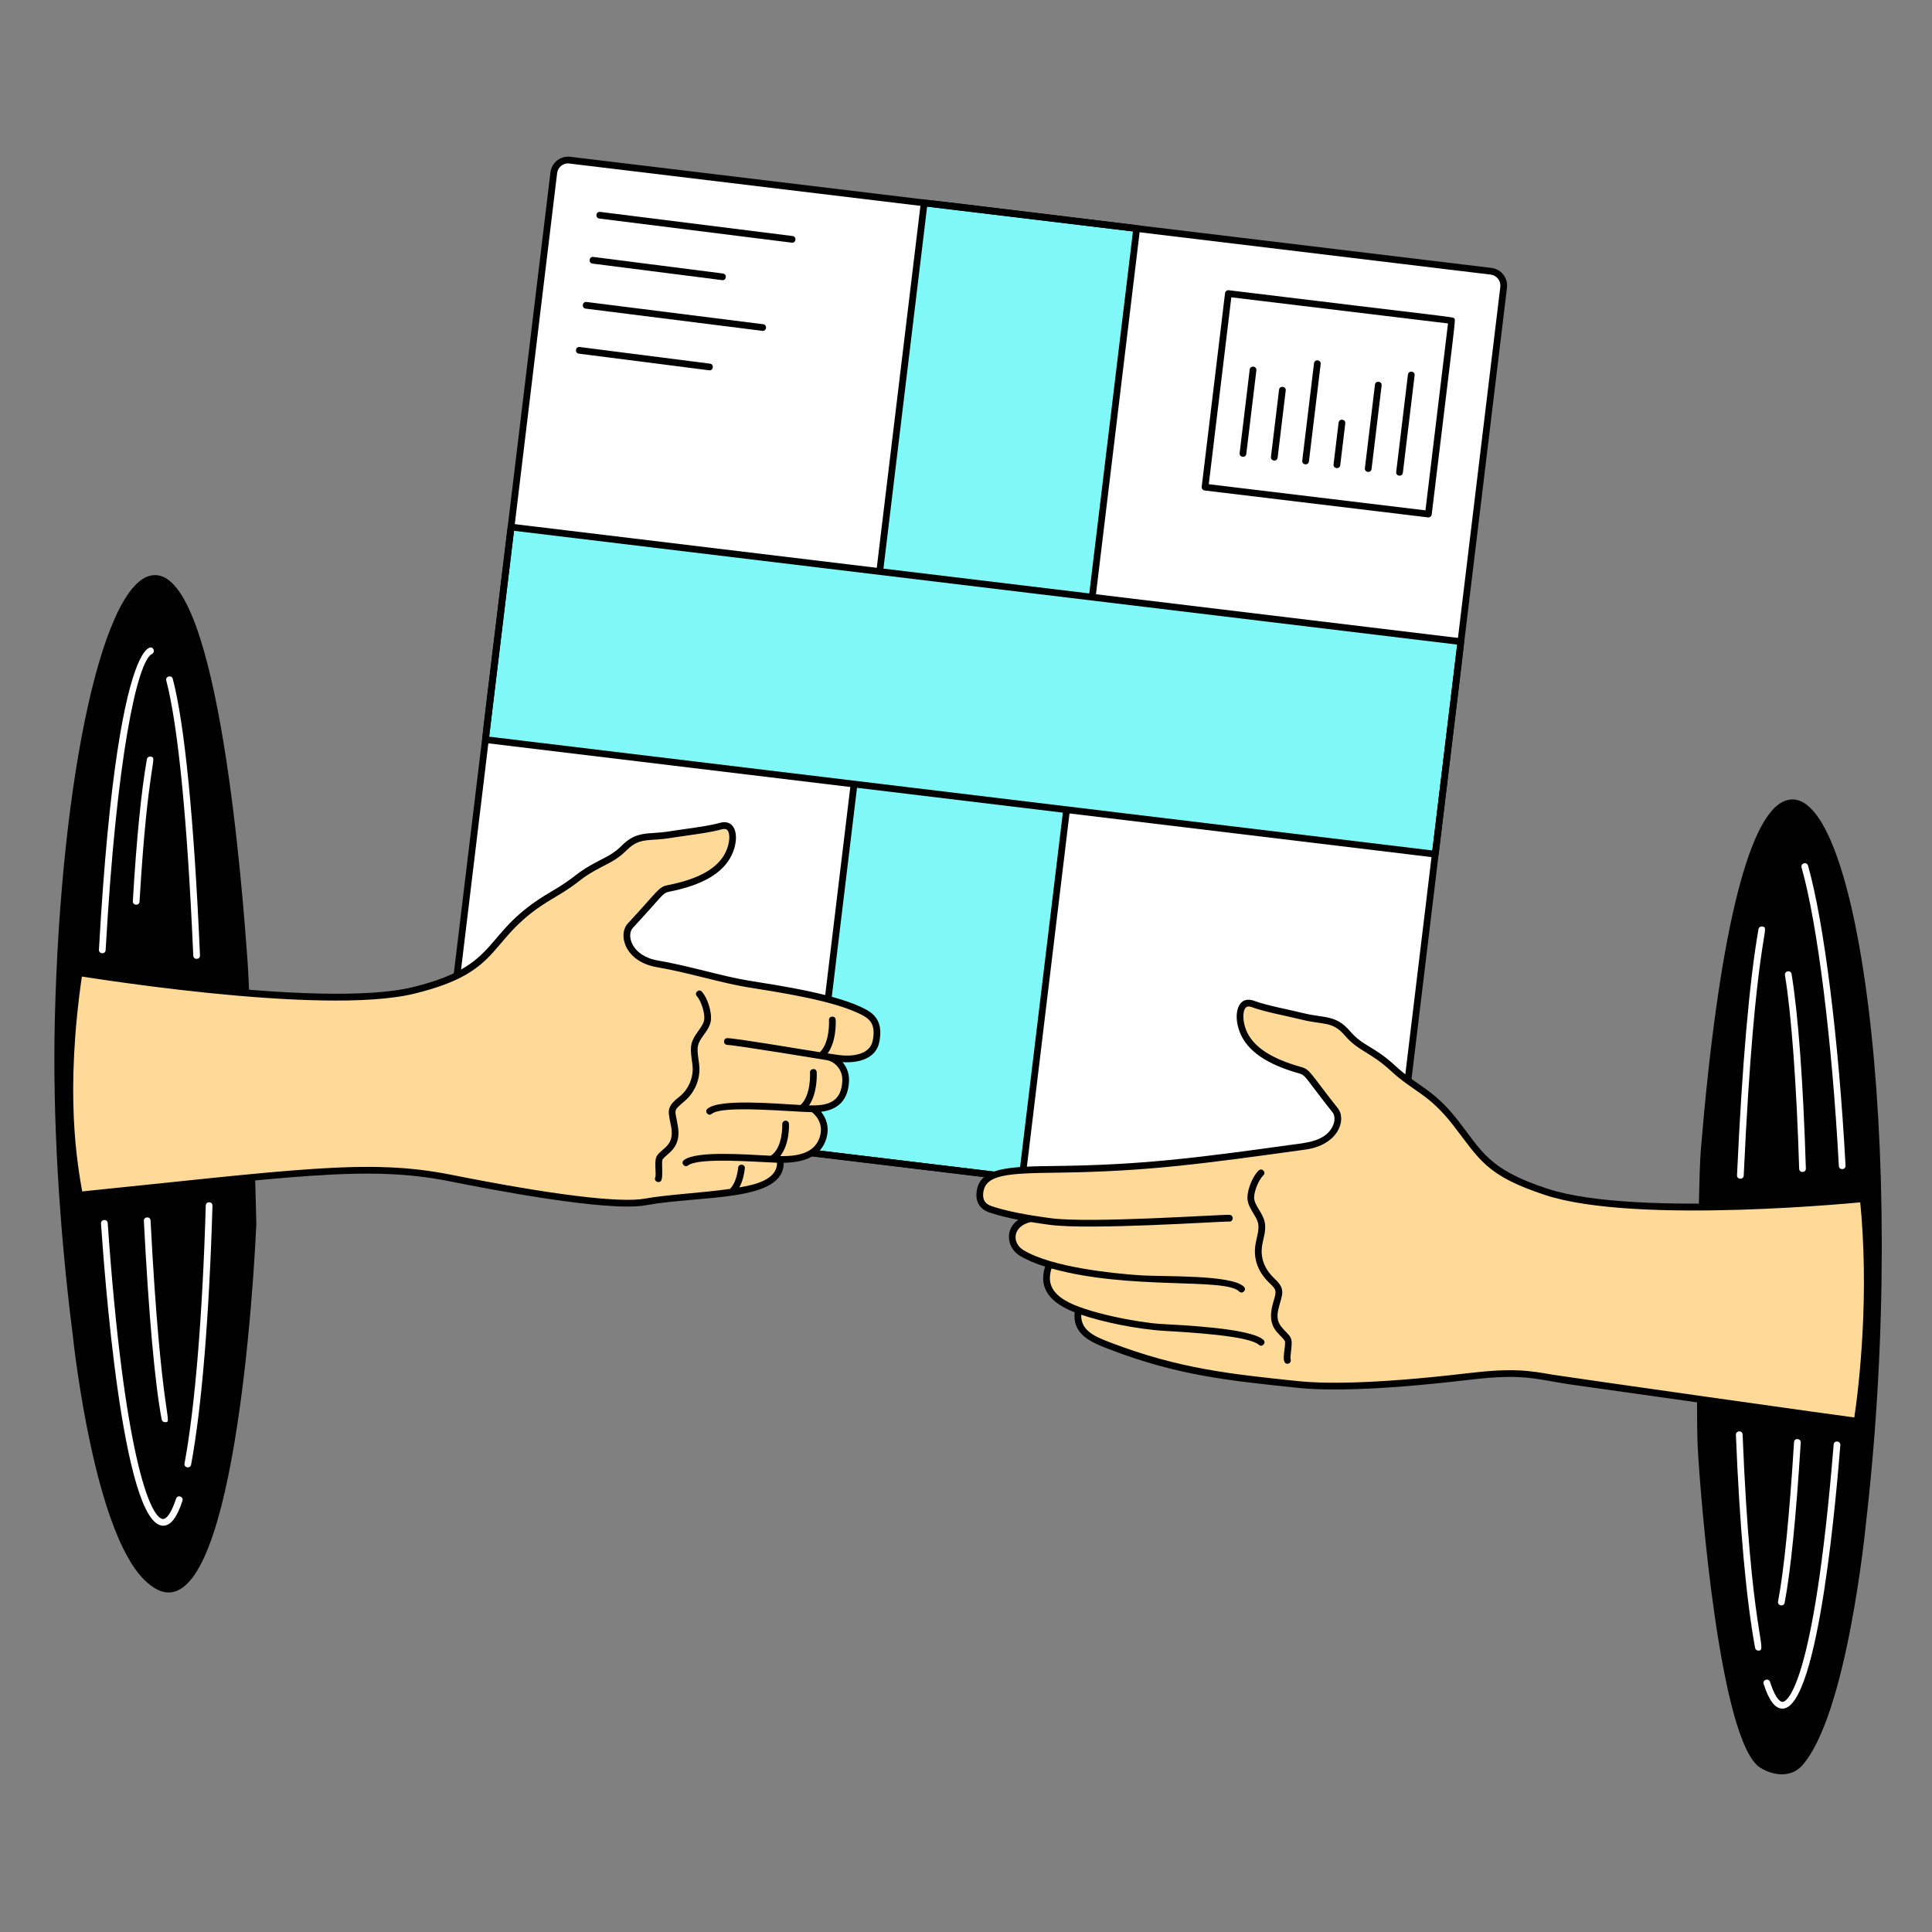 <svg width="156" height="156" viewBox="0 0 156 156" fill="none" xmlns="http://www.w3.org/2000/svg">
<rect x="0" y="0" width="156" height="156" fill="#808080" stroke="none"/>
<path d="M44.737 13.761L35.72 88.514C35.655 89.051 36.038 89.538 36.575 89.603L111.328 98.62C111.864 98.685 112.352 98.302 112.416 97.766L121.434 23.012C121.498 22.476 121.116 21.988 120.579 21.923L45.826 12.906C45.289 12.842 44.802 13.224 44.737 13.761Z" fill="white"/>
<path d="M117.961 51.81L88.191 48.219L91.782 18.449L74.622 16.379L71.031 46.149L41.265 42.558L39.194 59.718L68.961 63.308L65.37 93.075L82.53 95.145L86.121 65.378L115.891 68.97L117.961 51.81Z" fill="#81F8F8"/>
<path d="M111.285 98.878L36.728 89.895C35.94 89.8 35.379 89.085 35.474 88.297L44.447 13.914C44.54 13.145 45.235 12.566 46.044 12.66L120.427 21.633C121.214 21.728 121.776 22.444 121.681 23.231L112.708 97.613C112.619 98.348 111.995 98.878 111.284 98.878L111.285 98.878ZM45.871 13.192C45.431 13.192 45.041 13.52 44.985 13.979L36.013 88.362C35.953 88.853 36.304 89.298 36.793 89.357L111.175 98.329C111.647 98.391 112.109 98.054 112.17 97.549L121.143 23.167C121.203 22.677 120.853 22.231 120.362 22.172L45.871 13.192Z" fill="black"/>
<path d="M118.174 51.643C118.13 51.587 118.065 51.55 117.994 51.542L88.493 47.983L92.051 18.483C92.069 18.334 91.963 18.199 91.814 18.181C74.488 16.075 74.594 16.057 74.456 16.166C74.399 16.21 74.363 16.275 74.353 16.346L70.795 45.848L41.297 42.289C41.143 42.274 41.014 42.377 40.996 42.526C38.89 59.852 38.872 59.747 38.981 59.886C39.026 59.943 39.091 59.979 39.161 59.988L68.659 63.546L65.101 93.043C65.083 93.192 65.189 93.326 65.338 93.345L82.529 95.417C82.665 95.417 82.782 95.316 82.799 95.178L86.357 65.682L115.89 69.243C116.026 69.243 116.143 69.142 116.16 69.004C118.253 51.676 118.284 51.782 118.174 51.643ZM74.86 16.681L91.481 18.686L87.955 47.917L71.334 45.913L74.86 16.681ZM82.294 94.844L65.673 92.839L69.198 63.611L85.82 65.617L82.294 94.844ZM115.655 68.67L39.497 59.482L41.503 42.86L117.66 52.047L115.655 68.67Z" fill="black"/>
<path d="M115.335 41.781L97.269 39.604C97.121 39.586 97.014 39.451 97.032 39.302L98.917 23.672C98.936 23.523 99.07 23.417 99.219 23.435C117.41 25.657 117.324 25.572 117.434 25.712C117.543 25.85 117.515 25.722 115.604 41.542C115.588 41.68 115.471 41.781 115.335 41.781ZM97.603 39.098L115.099 41.209L116.92 26.117L99.423 24.007L97.603 39.098Z" fill="black"/>
<path d="M63.96 19.598L48.395 17.647C48.043 17.603 48.1 17.066 48.463 17.11L63.994 19.058C64.328 19.1 64.297 19.598 63.96 19.598Z" fill="black"/>
<path d="M58.34 22.623L47.844 21.284C47.489 21.239 47.554 20.705 47.912 20.746L58.374 22.084C58.71 22.126 58.675 22.623 58.34 22.623Z" fill="black"/>
<path d="M61.587 26.718L47.294 24.921C46.941 24.876 47.001 24.339 47.362 24.383L61.621 26.179C61.956 26.221 61.925 26.718 61.587 26.718Z" fill="black"/>
<path d="M57.289 29.903L46.742 28.557C46.386 28.512 46.454 27.977 46.81 28.02L57.324 29.363C57.66 29.406 57.626 29.903 57.289 29.903Z" fill="black"/>
<path d="M100.095 36.583L100.908 29.841C100.952 29.482 101.49 29.552 101.446 29.906L100.633 36.648C100.59 37.004 100.052 36.939 100.095 36.583Z" fill="black"/>
<path d="M102.624 36.888L103.278 31.471C103.319 31.118 103.86 31.177 103.816 31.536L103.162 36.953C103.119 37.309 102.581 37.244 102.624 36.888Z" fill="black"/>
<path d="M105.151 37.193L106.101 29.33C106.142 28.972 106.682 29.04 106.639 29.395L105.69 37.258C105.646 37.614 105.108 37.549 105.151 37.193Z" fill="black"/>
<path d="M107.68 37.498L108.086 34.127C108.13 33.774 108.668 33.834 108.624 34.192L108.218 37.563C108.174 37.919 107.636 37.854 107.68 37.498Z" fill="black"/>
<path d="M110.209 37.803L111.022 31.061C111.063 30.705 111.603 30.77 111.56 31.126L110.747 37.868C110.703 38.224 110.165 38.159 110.209 37.803Z" fill="black"/>
<path d="M112.737 38.108L113.685 30.245C113.729 29.89 114.268 29.954 114.223 30.31L113.275 38.173C113.232 38.529 112.694 38.464 112.737 38.108Z" fill="black"/>
<path d="M19.989 77.615C19.604 72.296 17.705 46.252 12.471 46.439C8.443 46.522 4.908 62.317 4.425 82.396C4.243 89.987 4.755 98.992 5.869 107.761C6.042 109.358 7.672 123.487 11.579 127.491C18.123 134.195 20.253 108.235 20.699 98.855C20.703 98.778 20.243 81.121 19.989 77.615Z" fill="black"/>
<path d="M69.853 81.783C67.481 80.453 62.182 79.739 60.396 79.445C58.273 79.095 55.572 78.243 53.1 77.829C50.628 77.415 50.26 75.43 50.896 74.744C53.353 72.098 53.313 71.865 53.981 71.734C56.958 71.15 58.276 70.095 58.836 68.925C59.374 67.804 59.303 66.392 58.183 66.707C57.09 67.014 55.42 67.174 54.13 67.39C52.361 67.685 51.575 67.291 50.396 68.471C49.217 69.65 48.332 69.552 46.465 71.026C44.598 72.5 43.32 72.598 41.158 74.957C38.997 77.316 38.376 78.752 33.394 79.969C27.013 81.528 11.457 79.323 6.649 78.579C5.202 88.396 6.248 93.983 6.683 96.483C13.937 95.535 28.575 94.585 31.129 94.541C34.929 94.475 42.398 96.278 44.561 96.704C46.722 97.13 51.014 97.26 51.014 97.26C53.242 96.769 55.404 96.802 59.302 96.245C63.201 95.688 62.971 93.787 62.971 93.787C68.606 93.23 65.92 89.66 65.92 89.66C69.752 89.07 67.79 85.467 67.79 85.467C69.064 85.614 70.484 85.32 70.729 84.096C70.973 82.872 70.64 82.223 69.853 81.782V81.783Z" fill="#FFD997"/>
<path d="M69.984 81.547C67.719 80.276 62.935 79.583 60.439 79.178C58.324 78.835 55.58 77.971 53.143 77.562C50.978 77.199 50.563 75.499 51.094 74.929C53.534 72.3 53.479 72.109 54.032 72C56.729 71.471 58.38 70.503 59.08 69.043C59.746 67.652 59.464 66.067 58.109 66.447C57.383 66.65 56.384 66.79 55.417 66.926C53.701 67.166 53.893 67.186 52.797 67.257C51.858 67.319 51.116 67.367 50.204 68.28C49.629 68.855 49.139 69.104 48.518 69.421C46.301 70.553 46.796 70.661 44.414 72.053C38.764 75.35 40.608 77.93 33.328 79.707C25.876 81.526 5.458 78.118 5.253 78.083C4.897 78.019 4.81 78.558 5.162 78.617C6.005 78.76 25.894 82.08 33.456 80.233C40.979 78.397 39.111 75.779 44.687 72.521C47.176 71.068 46.544 71.036 48.765 69.904C49.401 69.579 49.952 69.298 50.587 68.663C51.356 67.895 51.912 67.858 52.833 67.799C53.959 67.724 53.738 67.709 55.492 67.463C56.477 67.325 57.495 67.182 58.255 66.969C58.6 66.872 58.708 67.003 58.744 67.046C58.987 67.336 58.919 68.127 58.592 68.809C57.971 70.105 56.446 70.975 53.928 71.47C53.154 71.622 53.187 71.88 50.697 74.561C49.862 75.461 50.454 77.662 53.055 78.098C55.463 78.502 58.251 79.373 60.352 79.714C62.745 80.102 67.527 80.791 69.721 82.02C70.34 82.368 70.704 82.845 70.464 84.045C70.254 85.096 68.964 85.332 67.823 85.2C67.62 85.177 67.273 85.126 66.83 85.058C67.57 84.033 67.483 82.415 67.478 82.34C67.458 81.977 66.917 82.017 66.937 82.372C66.938 82.39 67.032 84.162 66.202 84.96C64.047 84.619 59.443 83.837 58.732 83.826C58.382 83.821 58.37 84.351 58.719 84.368C59.508 84.406 66.708 85.591 66.788 85.606C67.417 85.729 68.047 86.378 68.013 87.252C67.948 88.941 66.922 89.307 65.326 89.255C66.036 88.228 65.95 86.649 65.946 86.576C65.925 86.202 65.375 86.263 65.404 86.608C65.406 86.626 65.505 88.438 64.639 89.224C62.552 89.113 58.074 88.7 57.121 89.529C56.85 89.764 57.209 90.171 57.477 89.938C58.301 89.22 63.809 89.773 65.555 89.803C65.777 89.972 66.552 90.658 66.194 91.803C65.853 92.893 64.817 93.392 62.997 93.348C63.766 92.394 63.711 90.822 63.707 90.748C63.701 90.598 63.556 90.473 63.425 90.488C63.276 90.494 63.16 90.621 63.166 90.77C63.166 90.788 63.235 92.692 62.227 93.32C60.249 93.229 56.24 92.891 55.222 93.674C54.94 93.892 55.266 94.321 55.554 94.104C56.424 93.433 61.112 93.831 62.741 93.884C62.755 95.273 60.928 95.663 59.697 95.878C59.971 95.379 60.091 94.798 60.143 94.341C60.182 93.988 59.646 93.92 59.605 94.28C59.543 94.816 59.379 95.544 58.95 95.997C56.782 96.313 53.822 96.461 52.062 96.784C50.065 97.151 44.512 96.467 36.434 94.857C29.667 93.51 23.987 94.441 5.112 96.36C4.963 96.376 4.854 96.508 4.87 96.657C4.885 96.806 5.021 96.916 5.167 96.899C23.754 95.009 29.62 94.052 36.328 95.388C39.445 96.009 49.062 97.886 52.16 97.317C56.622 96.499 63.291 97.093 63.282 93.889C65.168 93.855 66.315 93.236 66.712 91.965C67.01 91.01 66.692 90.25 66.299 89.769C67.74 89.594 68.498 88.757 68.555 87.273C68.578 86.671 68.361 86.149 68.029 85.762C69.364 85.851 70.734 85.457 70.996 84.151C71.249 82.883 70.938 82.081 69.987 81.547H69.984Z" fill="black"/>
<path d="M52.906 95.077C53.024 94.786 52.77 93.709 53.059 93.304C53.52 92.659 54.455 92.5 54.199 91.013C54.142 90.691 53.963 89.997 54.008 89.674C54.085 89.108 54.576 88.8 54.961 88.466C55.598 87.914 55.971 87.046 55.93 86.203C55.921 86 55.89 85.795 55.861 85.592C55.687 84.419 55.787 84.079 56.395 83.233C56.629 82.907 56.851 82.599 56.87 82.256C56.901 81.717 56.597 80.798 56.268 80.434C56.028 80.168 56.43 79.804 56.67 80.07C57.138 80.587 57.448 81.667 57.412 82.287C57.383 82.787 57.105 83.174 56.835 83.549C56.31 84.28 56.245 84.481 56.397 85.513C56.43 85.735 56.462 85.957 56.472 86.178C56.52 87.198 56.088 88.206 55.317 88.875C54.3 89.754 54.493 89.489 54.733 90.92C55.044 92.712 53.86 93.113 53.501 93.618C53.392 93.804 53.553 94.928 53.409 95.281C53.272 95.614 52.771 95.406 52.907 95.076L52.906 95.077Z" fill="black"/>
<path d="M13.174 123.194C9.853 123.194 8.388 102.123 8.156 98.797C8.133 98.441 8.671 98.395 8.697 98.759C9.996 117.349 12.097 122.522 13.133 122.649C13.46 122.697 13.872 122.077 14.217 121.01C14.327 120.67 14.843 120.836 14.732 121.177C14.295 122.532 13.783 123.193 13.173 123.193L13.174 123.194ZM14.899 118.166C15.744 113.631 16.354 106.234 16.615 97.338C16.625 96.978 17.167 96.997 17.156 97.354C16.895 106.278 16.282 113.704 15.431 118.266C15.366 118.618 14.831 118.519 14.898 118.167L14.899 118.166ZM15.606 77.167C15.131 66.248 14.377 58.567 13.426 54.952C13.335 54.607 13.858 54.466 13.951 54.814C14.911 58.465 15.671 66.186 16.148 77.143C16.165 77.501 15.622 77.525 15.607 77.166L15.606 77.167ZM7.989 76.689C9.617 47.764 13.179 52.371 12.279 52.798C11.09 53.365 9.409 61.093 8.53 76.719C8.51 77.083 7.97 77.037 7.989 76.689Z" fill="white"/>
<path d="M13.32 114.833C13.192 114.833 13.078 114.742 13.053 114.612C12.502 111.682 12.005 106.139 11.617 98.581C11.599 98.225 12.138 98.192 12.158 98.553C12.995 114.846 14.024 114.833 13.32 114.833ZM10.726 72.768C11.018 67.8 11.41 63.84 11.858 61.316C11.884 61.169 12.013 61.069 12.172 61.096C12.77 61.202 11.946 61.261 11.267 72.799C11.246 73.161 10.706 73.12 10.726 72.768Z" fill="white"/>
<path d="M143.982 64.729C141.062 66.103 138.724 76.047 137.331 92.886C137.091 95.788 136.93 113.9 137.081 116.809C137.296 120.948 138.882 140.779 142.159 142.751C143.269 143.418 144.654 143.53 145.526 142.542C149.136 138.451 150.626 123.45 150.688 122.813C154.173 92.479 149.919 61.935 143.982 64.729Z" fill="black"/>
<path d="M150.18 96.814C145.614 97.216 131.069 98.283 124.85 96.236C119.979 94.633 119.473 93.151 117.503 90.63C115.532 88.109 114.266 87.911 112.521 86.295C110.775 84.679 109.885 84.707 108.802 83.439C107.719 82.17 106.904 82.5 105.164 82.068C103.895 81.753 102.243 81.461 101.178 81.069C100.085 80.668 99.904 82.069 100.352 83.23C100.819 84.44 102.05 85.595 104.972 86.411C105.627 86.594 105.565 86.818 107.812 89.653C108.392 90.387 107.87 92.337 105.373 92.556C102.876 92.775 100.116 93.412 97.972 93.594C96.978 93.679 92.754 94.098 88.455 94.311C84.956 94.483 81.297 94.391 80.189 94.903C79.369 95.281 79.052 95.934 79.421 97.127C79.595 97.688 81.127 98.111 83.087 98.392C82.163 98.671 81.781 99.233 81.88 100.362C81.967 101.349 84.695 102.116 84.695 102.116C84.568 102.5 83.736 104.802 86.977 105.718C86.885 106.8 87.563 107.878 88.916 108.426C101.875 113.673 115.059 111.662 118.099 111.298C124.041 110.588 120.299 110.782 149.663 114.907C150.174 111.577 150.946 104.34 150.181 96.815L150.18 96.814Z" fill="#FFD997"/>
<path d="M151.18 96.449C150.992 96.469 132.221 98.378 124.936 95.978C120.178 94.413 119.695 92.994 117.717 90.463C115.724 87.912 114.421 87.684 112.706 86.096C110.885 84.41 110.074 84.51 109.01 83.263C107.853 81.909 106.929 82.228 105.231 81.805C103.981 81.495 102.314 81.198 101.273 80.815C99.964 80.335 99.533 81.855 100.101 83.327C100.683 84.838 102.253 85.933 104.9 86.672C105.446 86.824 105.376 87.013 107.599 89.822C107.785 90.056 107.805 90.455 107.651 90.838C107.104 92.196 105.322 92.288 104.286 92.433C96.367 93.539 91.978 94.063 85.406 94.145C81.449 94.194 79.06 94.224 78.852 96.284C78.772 97.072 79.14 97.646 79.888 97.9C80.604 98.144 81.421 98.339 82.228 98.496C81.126 99.215 81.267 100.74 82.354 101.402C82.911 101.741 83.612 102.028 84.387 102.272C83.79 104.133 84.954 105.255 86.775 105.965C86.591 107.718 88.003 108.345 89.53 108.932C95.064 111.061 99.159 111.475 104.821 112.064C106.845 112.275 110.888 112.331 118.645 111.412C123.305 110.858 123.974 111.412 127.433 111.878C127.875 111.937 150.419 115.143 150.891 115.143C151.232 115.143 151.258 114.637 150.918 114.603C149.283 114.437 126.004 111.112 125.4 111.006C123.472 110.668 122.197 110.446 118.581 110.873C110.464 111.837 106.511 111.696 104.877 111.525C99.256 110.941 95.198 110.51 89.724 108.426C88.5 107.96 87.251 107.485 87.304 106.157C88.982 106.73 91.741 107.33 94.125 107.468C96.135 107.585 100.842 107.859 101.649 108.587C101.909 108.825 102.28 108.427 102.012 108.184C100.963 107.238 95.413 107.001 93.726 106.902C91.928 106.795 87.623 105.987 85.986 104.991C84.899 104.332 84.553 103.513 84.907 102.425C91.254 104.194 98.943 103.146 100.057 104.282C100.305 104.535 100.695 104.16 100.445 103.903C99.459 102.899 93.973 103.108 91.968 102.968C89.93 102.824 84.939 102.341 82.635 100.939C81.694 100.365 81.731 99.02 83.225 98.674C83.797 98.768 84.339 98.843 84.809 98.905C88.012 99.326 98.41 98.628 99.257 98.632C99.403 98.659 99.531 98.519 99.536 98.37C99.54 98.221 99.423 98.096 99.273 98.091C98.448 98.064 88.065 98.787 84.879 98.368C82.758 98.09 81.182 97.769 80.06 97.387C79.548 97.213 79.334 96.88 79.39 96.338C79.542 94.823 81.345 94.737 85.411 94.686C92.769 94.595 97.418 93.924 105.406 92.823C108.068 92.456 108.752 90.408 108.021 89.484C105.758 86.627 105.809 86.362 105.042 86.149C102.572 85.459 101.12 84.472 100.603 83.131C100.33 82.424 100.325 81.631 100.589 81.361C100.628 81.321 100.748 81.2 101.082 81.323C102.177 81.725 103.811 82.01 105.097 82.33C106.873 82.77 107.588 82.435 108.594 83.614C109.693 84.9 110.631 84.916 112.336 86.492C114.14 88.165 115.332 88.292 117.288 90.796C119.493 93.621 119.94 94.904 124.763 96.492C132.159 98.927 150.458 97.067 151.233 96.987C151.588 96.95 151.537 96.412 151.177 96.448L151.18 96.449Z" fill="black"/>
<path d="M103.953 110.118C103.339 110.118 103.895 108.6 103.733 108.262C103.379 107.676 102.195 107.26 102.792 105.213C103.077 104.241 103.128 104.19 102.481 103.574C101.552 102.689 101.226 101.637 101.355 100.613C101.438 99.962 101.71 99.332 101.584 98.771C101.432 98.1 100.706 97.508 100.724 96.661C100.736 96.04 101.13 94.987 101.638 94.509C101.895 94.263 102.272 94.655 102.009 94.904C101.652 95.24 101.277 96.133 101.265 96.673C101.258 97.016 101.455 97.34 101.663 97.684C101.844 97.983 102.032 98.293 102.113 98.652C102.275 99.366 101.973 100.041 101.894 100.681C101.789 101.515 102.05 102.413 102.856 103.183C103.706 103.994 103.635 104.267 103.313 105.365C102.979 106.486 103.186 106.884 103.79 107.498C104.317 108.037 104.358 108.101 104.246 109.109C104.22 109.333 104.183 109.672 104.213 109.765C104.268 109.94 104.137 110.118 103.954 110.118L103.953 110.118Z" fill="black"/>
<path d="M143.925 137.964C143.332 137.964 142.835 137.31 142.406 135.971C142.295 135.628 142.815 135.465 142.922 135.806C143.417 137.352 143.834 137.432 143.958 137.419C144.207 137.391 146.436 136.565 148.059 116.644C148.087 116.268 148.626 116.343 148.598 116.688C148.344 119.804 146.899 137.964 143.925 137.964ZM141.982 133.279C141.853 133.279 141.739 133.188 141.715 133.057C140.994 129.133 140.459 123.186 140.167 115.858C140.153 115.507 140.693 115.466 140.708 115.836C141.357 132.113 142.793 133.279 141.982 133.279ZM140.256 94.897C140.67 85.918 141.253 79.235 141.988 75.033C142.013 74.885 142.15 74.786 142.301 74.813C143.04 74.941 141.719 74.949 140.797 94.922C140.78 95.286 140.24 95.246 140.256 94.897ZM148.478 94.146C147.936 84.035 146.754 74.575 145.468 70.044C145.371 69.699 145.892 69.551 145.99 69.896C147.286 74.463 148.474 83.97 149.019 94.118C149.037 94.479 148.496 94.502 148.478 94.146Z" fill="white"/>
<path d="M143.57 129.309C144.05 126.79 144.485 122.465 144.86 116.451C144.884 116.082 145.423 116.134 145.401 116.485C145.024 122.521 144.587 126.87 144.102 129.41C144.035 129.763 143.504 129.661 143.57 129.309ZM145.274 94.372C145.068 87.611 144.65 81.913 144.127 78.74C144.07 78.391 144.602 78.291 144.662 78.652C145.197 81.895 145.606 87.472 145.815 94.355C145.826 94.707 145.284 94.734 145.274 94.372Z" fill="white"/>
</svg>
